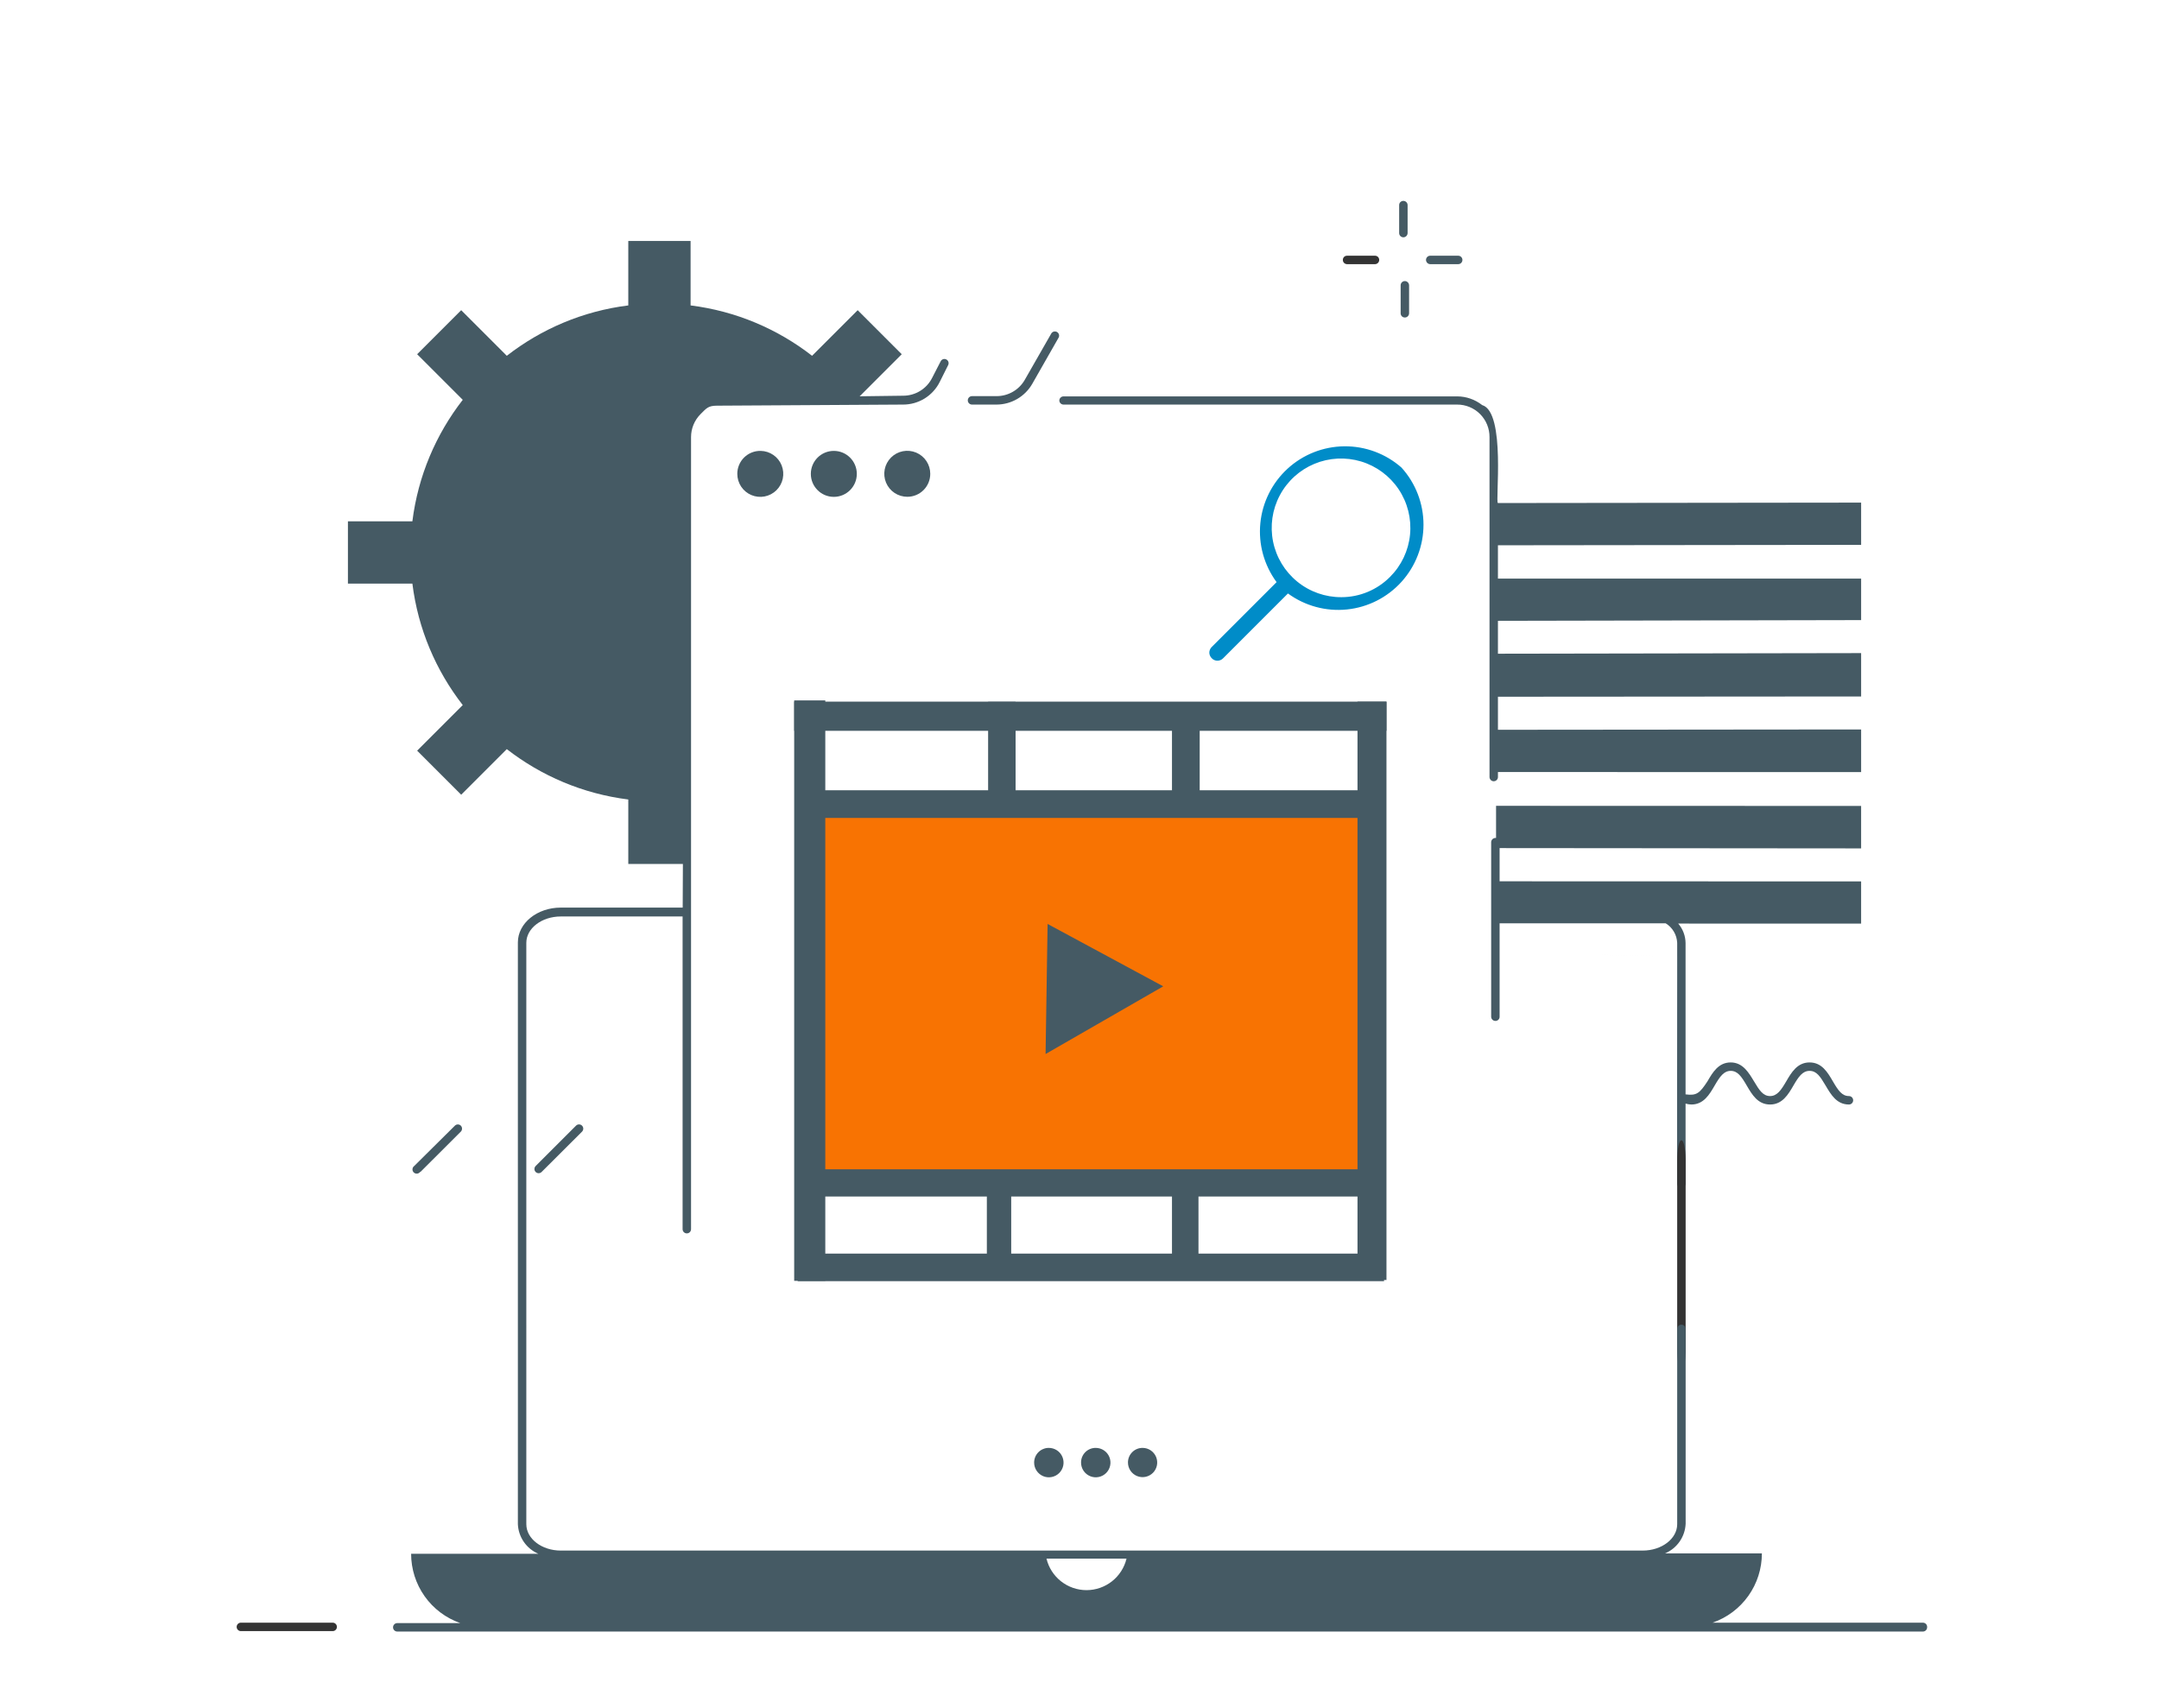 <?xml version="1.0" encoding="UTF-8" standalone="no"?>
<svg
   width="182"
   height="144"
   viewBox="0 0 182 144"
   fill="none"
   version="1.1"
   id="svg2246"
   sodipodi:docname="doc-extract.svg"
   inkscape:version="1.1 (c68e22c387, 2021-05-23)"
   xmlns:inkscape="http://www.inkscape.org/namespaces/inkscape"
   xmlns:sodipodi="http://sodipodi.sourceforge.net/DTD/sodipodi-0.dtd"
   xmlns="http://www.w3.org/2000/svg"
   xmlns:svg="http://www.w3.org/2000/svg">
  <defs
     id="defs2250" />
  <sodipodi:namedview
     id="namedview2248"
     pagecolor="#ffffff"
     bordercolor="#666666"
     borderopacity="1.0"
     inkscape:pageshadow="2"
     inkscape:pageopacity="0.0"
     inkscape:pagecheckerboard="0"
     showgrid="false"
     showguides="true"
     inkscape:guide-bbox="true"
     inkscape:zoom="5.6568542"
     inkscape:cx="83.173436"
     inkscape:cy="75.218485"
     inkscape:window-width="1920"
     inkscape:window-height="1001"
     inkscape:window-x="-9"
     inkscape:window-y="-9"
     inkscape:window-maximized="1"
     inkscape:current-layer="svg2246" />
  <path
     d="m 147.861,91.167 c -0.434,-0.713 -0.933,-1.596 -1.966,-1.596 -1.034,0 -1.525,0.848 -1.96,1.596 -0.658,0.998 -0.909,1.224 -1.845,1.097 v -11.614 c 0,0 -15.989,-0.329 0,0 v -1.14 c -0.005,-0.605 -0.225,-1.188 -0.62,-1.646 l 15.419,0.005 v -3.558 l -30.475,-0.01 v -2.8 l 30.475,0.026 v -3.58 l -30.774,-0.009 v 2.708 h -0.057 c -0.094,0.002 -0.183,0.04 -0.25,0.106 -0.066,0.066 -0.104,0.156 -0.106,0.25 v 14.721 c 0.002,0.093 0.04,0.182 0.107,0.247 0.066,0.065 0.156,0.102 0.249,0.102 0.047,0.001 0.093,-0.007 0.136,-0.025 0.043,-0.017 0.082,-0.043 0.116,-0.075 0.033,-0.033 0.059,-0.071 0.077,-0.114 0.018,-0.043 0.027,-0.089 0.027,-0.135 v -5.095 h 14.97 l -0.007,10.823 c 0,1.176 0.003,-0.355 0,1.176 v 7.161 c 0,0.095 0.038,0.185 0.105,0.252 0.066,0.066 0.157,0.104 0.252,0.104 0.094,0 0.185,-0.038 0.251,-0.104 0.067,-0.067 0.105,-0.158 0.105,-0.252 v -6.747 c 0.159,0.049 0.325,0.075 0.491,0.078 1.034,0 1.525,-0.848 1.96,-1.596 0.434,-0.748 0.769,-1.24 1.354,-1.24 0.584,0 0.904,0.47 1.353,1.24 0.449,0.769 0.934,1.596 1.967,1.596 1.033,0 1.532,-0.848 1.966,-1.596 0.435,-0.748 0.77,-1.24 1.361,-1.24 0.592,0 0.898,0.47 1.354,1.24 0.456,0.769 0.934,1.596 1.967,1.596 0.094,0 0.185,-0.037 0.252,-0.104 0.066,-0.067 0.104,-0.158 0.104,-0.252 0,-0.095 -0.038,-0.185 -0.104,-0.252 -0.067,-0.067 -0.158,-0.104 -0.252,-0.104 -0.585,0 -0.905,-0.47 -1.354,-1.24 -0.449,-0.769 -0.933,-1.596 -1.967,-1.596 -1.033,0 -1.532,0.848 -1.966,1.596 -0.435,0.748 -0.777,1.24 -1.361,1.24 -0.584,0 -0.898,-0.47 -1.354,-1.24 z M 126.414,80.629 v -2.786 h 14.001 c 0.284,0.174 0.521,0.415 0.69,0.702 0.169,0.287 0.265,0.611 0.279,0.944 v 1.14 z"
     fill="#333333"
     id="path2192"
     sodipodi:nodetypes="csccccccccccccccccccccsccsccccscscscccscscscscscssscsccccscccc"
     style="fill:#455a64;fill-opacity:1" />
  <path
     d="M35.441 98.805L38.846 95.407C38.912 95.339 38.949 95.248 38.949 95.154C38.949 95.059 38.912 94.969 38.846 94.901C38.78 94.836 38.69 94.799 38.597 94.799C38.504 94.799 38.414 94.836 38.348 94.901L34.913 98.307C34.872 98.337 34.839 98.376 34.814 98.421C34.79 98.466 34.775 98.516 34.772 98.567C34.768 98.617 34.775 98.668 34.793 98.716C34.811 98.764 34.839 98.808 34.875 98.844C34.911 98.88 34.955 98.908 35.002 98.925C35.05 98.943 35.101 98.951 35.152 98.947C35.203 98.944 35.253 98.929 35.297 98.904C35.342 98.88 35.381 98.846 35.412 98.805H35.441Z"
     fill="#333333"
     id="path2196"
     style="fill:#455a64;fill-opacity:1" />
  <path
     d="M48.558 94.901L45.152 98.307C45.103 98.356 45.07 98.419 45.057 98.488C45.044 98.556 45.05 98.627 45.077 98.692C45.104 98.756 45.148 98.811 45.206 98.851C45.264 98.89 45.332 98.911 45.401 98.912C45.498 98.912 45.59 98.874 45.658 98.805L49.064 95.407C49.097 95.374 49.123 95.334 49.141 95.291C49.159 95.247 49.169 95.201 49.169 95.154C49.169 95.107 49.159 95.06 49.141 95.017C49.123 94.974 49.097 94.934 49.064 94.901C49.031 94.868 48.991 94.841 48.948 94.823C48.904 94.805 48.858 94.796 48.811 94.796C48.764 94.796 48.717 94.805 48.674 94.823C48.631 94.841 48.591 94.868 48.558 94.901V94.901Z"
     fill="#333333"
     id="path2198"
     style="fill:#455a64;fill-opacity:1" />
  <path
     d="m 89.654,34.109 h 33.177 c 0.36,-0.002 0.715,0.068 1.048,0.205 0.332,0.137 0.635,0.339 0.889,0.594 0.254,0.255 0.455,0.558 0.592,0.892 0.136,0.334 0.206,0.691 0.204,1.052 v 28.657 c 0,0.095 0.038,0.185 0.104,0.252 0.067,0.067 0.157,0.104 0.251,0.104 0.095,0 0.184,-0.037 0.251,-0.104 0.067,-0.067 0.104,-0.157 0.104,-0.252 v -0.42 l 30.616,0.004 0,-3.594 -30.616,0.027 v -2.786 l 30.616,-0.022 V 55.062 l -30.616,0.051 v -2.772 l 30.616,-0.061 0,-3.501 h -30.616 v -2.807 l 30.616,-0.035 0,-3.562 -30.616,0.035 c -0.246,-4.98e-4 0.688,-7.666 -1.328,-8.258 -0.604,-0.473 -1.348,-0.732 -2.114,-0.734 H 89.654 c -0.094,0 -0.184,0.038 -0.251,0.104 -0.067,0.067 -0.104,0.157 -0.104,0.252 0.005,0.091 0.045,0.176 0.111,0.238 0.066,0.062 0.153,0.097 0.244,0.097 z"
     fill="#333333"
     id="path2210"
     sodipodi:nodetypes="cccsccscscsccccccccccccccccccsscccc"
     style="stroke-width:0.998;fill:#455a64;fill-opacity:1" />
  <path
     d="M81.939 34.109H84.013C84.621 34.106 85.218 33.944 85.744 33.639C86.27 33.334 86.708 32.897 87.012 32.371L89.214 28.509C89.243 28.468 89.264 28.422 89.274 28.374C89.285 28.325 89.285 28.274 89.275 28.226C89.264 28.177 89.244 28.131 89.215 28.09C89.185 28.05 89.148 28.016 89.105 27.991C89.062 27.966 89.014 27.95 88.965 27.945C88.915 27.94 88.865 27.945 88.817 27.96C88.77 27.975 88.726 28 88.689 28.033C88.652 28.066 88.622 28.107 88.601 28.152L86.392 32.014C86.153 32.434 85.807 32.784 85.389 33.026C84.971 33.269 84.496 33.397 84.013 33.397H81.939C81.845 33.397 81.754 33.434 81.687 33.501C81.621 33.568 81.583 33.658 81.583 33.753C81.583 33.847 81.621 33.938 81.687 34.005C81.754 34.072 81.845 34.109 81.939 34.109Z"
     fill="#333333"
     id="path2212"
     style="fill:#455a64;fill-opacity:1" />
  <path
     d="M62.153 39.952C62.153 40.334 62.266 40.707 62.477 41.025C62.688 41.343 62.989 41.591 63.341 41.739C63.693 41.886 64.081 41.927 64.456 41.855C64.831 41.783 65.176 41.602 65.449 41.334C65.721 41.067 65.908 40.725 65.987 40.351C66.066 39.978 66.032 39.589 65.891 39.234C65.75 38.88 65.507 38.575 65.193 38.358C64.879 38.14 64.508 38.021 64.126 38.014C63.869 38.008 63.612 38.054 63.373 38.149C63.133 38.244 62.915 38.386 62.731 38.566C62.547 38.747 62.401 38.963 62.302 39.201C62.202 39.438 62.152 39.694 62.153 39.952V39.952Z"
     fill="#333333"
     id="path2214"
     style="fill:#455a64;fill-opacity:1" />
  <path
     d="M70.29 41.89C71.36 41.89 72.228 41.022 72.228 39.952C72.228 38.881 71.36 38.014 70.29 38.014C69.219 38.014 68.352 38.881 68.352 39.952C68.352 41.022 69.219 41.89 70.29 41.89Z"
     fill="#333333"
     id="path2216"
     style="fill:#455a64;fill-opacity:1" />
  <path
     d="M78.419 39.952C78.421 39.568 78.308 39.192 78.096 38.872C77.883 38.553 77.581 38.303 77.226 38.155C76.872 38.008 76.482 37.969 76.105 38.043C75.728 38.118 75.382 38.303 75.111 38.574C74.84 38.846 74.655 39.192 74.58 39.568C74.506 39.945 74.545 40.335 74.692 40.69C74.84 41.044 75.089 41.346 75.409 41.559C75.729 41.771 76.105 41.884 76.489 41.883C77.001 41.883 77.492 41.679 77.854 41.317C78.216 40.955 78.419 40.464 78.419 39.952Z"
     fill="#333333"
     id="path2218"
     style="fill:#455a64;fill-opacity:1" />
  <path
     d="M 116.734,67.428 H 67.165 V 99.238 H 116.734 Z"
     fill="#f87302"
     id="path2220"
     style="stroke-width:0.989" />
  <path
     d="M 98.059,83.156 88.311,77.897 88.141,88.862 Z"
     fill="#333333"
     id="path2186-6-1"
     style="stroke-width:0.448;fill:#455a64;fill-opacity:1"
     sodipodi:nodetypes="ccccc" />
  <path
     d="m 141.741,96.138 c -0.047,-0.005 -0.093,0.034 -0.136,0.118 -0.043,0.084 -0.083,0.212 -0.116,0.374 -0.033,0.157 -0.059,0.349 -0.077,0.561 -0.018,0.212 -0.028,0.438 -0.028,0.664 v 15.883 c 0,0.463 0.038,0.91 0.105,1.24 0.067,0.325 0.157,0.512 0.252,0.512 0.094,0 0.185,-0.187 0.252,-0.512 0.066,-0.33 0.104,-0.777 0.104,-1.24 V 97.752 c -0.006,-0.443 -0.046,-0.861 -0.112,-1.161 -0.067,-0.3 -0.154,-0.463 -0.244,-0.453 z"
     fill="#333333"
     id="path2222"
     style="stroke-width:2.218" />
  <path
     d="m 118.145,39.422 c -1.33,-1.173 -3.048,-1.812 -4.821,-1.795 -1.773,0.017 -3.479,0.69 -4.786,1.889 -1.305,1.199 -2.124,2.838 -2.294,4.604 -0.171,1.765 0.318,3.531 1.37,4.958 v 0 l -5.463,5.463 c -0.065,0.061 -0.117,0.135 -0.151,0.218 -0.036,0.082 -0.056,0.171 -0.056,0.26 0,0.09 0.019,0.178 0.056,0.26 0.035,0.082 0.086,0.156 0.151,0.218 0.061,0.066 0.136,0.118 0.219,0.153 0.082,0.035 0.171,0.053 0.261,0.052 0.088,-5.76e-4 0.176,-0.019 0.259,-0.054 0.082,-0.035 0.157,-0.086 0.219,-0.151 l 5.463,-5.463 c 1.436,1.05 3.209,1.53 4.978,1.348 1.769,-0.182 3.406,-1.014 4.598,-2.334 1.19,-1.32 1.85,-3.035 1.85,-4.813 0,-1.778 -0.659,-3.493 -1.852,-4.812 z m -5.066,10.925 c -1.355,0.007 -2.67,-0.456 -3.72,-1.31 -1.05,-0.854 -1.771,-2.047 -2.041,-3.374 -0.268,-1.327 -0.069,-2.706 0.567,-3.902 0.634,-1.196 1.664,-2.134 2.913,-2.655 1.25,-0.521 2.643,-0.591 3.939,-0.2 1.296,0.391 2.415,1.221 3.168,2.346 0.753,1.125 1.091,2.477 0.958,3.825 -0.132,1.347 -0.73,2.607 -1.689,3.563 -0.537,0.54 -1.175,0.969 -1.878,1.262 -0.703,0.293 -1.457,0.444 -2.218,0.445 z"
     fill="#008cc8"
     id="path2224"
     style="stroke-width:1.917" />
  <path
     d="M87.176 123.309C87.176 123.554 87.249 123.794 87.386 123.998C87.522 124.202 87.716 124.361 87.943 124.455C88.17 124.549 88.42 124.573 88.661 124.524C88.901 124.476 89.122 124.357 89.295 124.183C89.468 124.009 89.586 123.787 89.633 123.546C89.68 123.305 89.654 123.056 89.559 122.829C89.465 122.603 89.305 122.41 89.1 122.275C88.895 122.139 88.654 122.068 88.409 122.069C88.246 122.069 88.086 122.101 87.936 122.164C87.786 122.226 87.649 122.317 87.535 122.433C87.42 122.548 87.33 122.685 87.268 122.835C87.207 122.985 87.175 123.146 87.176 123.309V123.309Z"
     fill="#333333"
     id="path2226"
     style="fill:#455a64;fill-opacity:1" />
  <path
     d="M91.131 123.309C91.131 123.554 91.204 123.794 91.34 123.998C91.477 124.202 91.671 124.361 91.898 124.455C92.125 124.549 92.374 124.573 92.615 124.524C92.856 124.476 93.076 124.357 93.25 124.183C93.423 124.009 93.54 123.787 93.587 123.546C93.634 123.305 93.609 123.056 93.514 122.829C93.419 122.603 93.259 122.41 93.054 122.275C92.849 122.139 92.609 122.068 92.363 122.069C92.201 122.068 92.039 122.1 91.889 122.162C91.738 122.224 91.602 122.315 91.487 122.431C91.372 122.546 91.282 122.683 91.221 122.834C91.159 122.985 91.129 123.146 91.131 123.309Z"
     fill="#333333"
     id="path2228"
     style="fill:#455a64;fill-opacity:1" />
  <path
     d="M95.085 123.309C95.087 123.552 95.16 123.79 95.296 123.992C95.433 124.194 95.626 124.35 95.851 124.443C96.076 124.535 96.324 124.558 96.563 124.51C96.801 124.461 97.02 124.344 97.192 124.171C97.364 123.998 97.48 123.779 97.527 123.54C97.574 123.301 97.549 123.053 97.456 122.828C97.362 122.604 97.204 122.412 97.002 122.276C96.799 122.141 96.561 122.069 96.318 122.069C96.155 122.068 95.994 122.1 95.843 122.162C95.693 122.224 95.556 122.315 95.442 122.431C95.327 122.546 95.236 122.683 95.175 122.834C95.114 122.985 95.083 123.146 95.085 123.309Z"
     fill="#333333"
     id="path2230"
     style="fill:#455a64;fill-opacity:1" />
  <path
     d="m 118.303,20.008 c 0.094,-0.002 0.183,-0.04 0.25,-0.106 0.066,-0.066 0.104,-0.156 0.106,-0.25 V 17.286 c -0.002,-0.093 -0.04,-0.182 -0.107,-0.247 -0.067,-0.065 -0.156,-0.102 -0.249,-0.102 -0.046,-9e-4 -0.093,0.007 -0.136,0.025 -0.043,0.017 -0.083,0.043 -0.116,0.075 -0.033,0.033 -0.06,0.071 -0.077,0.114 -0.018,0.043 -0.027,0.089 -0.027,0.135 v 2.365 c 0,0.095 0.037,0.185 0.104,0.252 0.067,0.067 0.157,0.104 0.252,0.104 z"
     fill="#333333"
     id="path2234"
     style="fill:#455a64;fill-opacity:1" />
  <path
     d="m 120.566,22.271 h 2.358 c 0.095,0 0.185,-0.037 0.252,-0.104 0.067,-0.067 0.104,-0.157 0.104,-0.252 0,-0.095 -0.037,-0.185 -0.104,-0.252 -0.067,-0.067 -0.157,-0.104 -0.252,-0.104 h -2.358 c -0.095,0 -0.185,0.037 -0.252,0.104 -0.067,0.067 -0.104,0.157 -0.104,0.252 0.002,0.094 0.04,0.183 0.106,0.25 0.066,0.066 0.156,0.104 0.25,0.106 z"
     fill="#333333"
     id="path2236"
     style="fill:#455a64;fill-opacity:1" />
  <path
     d="m 118.428,26.767 c 0.093,1e-4 0.183,-0.036 0.249,-0.102 0.067,-0.065 0.105,-0.154 0.107,-0.247 v -2.365 c -0.002,-0.094 -0.04,-0.183 -0.106,-0.25 -0.067,-0.067 -0.156,-0.105 -0.25,-0.106 -0.095,0 -0.185,0.037 -0.252,0.104 -0.067,0.067 -0.104,0.158 -0.104,0.252 v 2.365 c 0,0.046 0.009,0.092 0.027,0.135 0.018,0.043 0.044,0.082 0.077,0.114 0.033,0.033 0.072,0.058 0.116,0.075 0.043,0.017 0.089,0.025 0.136,0.025 z"
     fill="#333333"
     id="path2238"
     style="fill:#455a64;fill-opacity:1" />
  <path
     d="m 113.549,22.271 h 2.366 c 0.093,-0.002 0.182,-0.04 0.247,-0.107 0.065,-0.067 0.102,-0.156 0.102,-0.249 9e-4,-0.046 -0.007,-0.093 -0.025,-0.136 -0.017,-0.043 -0.043,-0.083 -0.075,-0.116 -0.033,-0.033 -0.071,-0.06 -0.114,-0.077 -0.043,-0.018 -0.089,-0.027 -0.135,-0.027 h -2.366 c -0.046,0 -0.092,0.009 -0.135,0.027 -0.043,0.018 -0.082,0.044 -0.114,0.077 -0.033,0.033 -0.058,0.072 -0.075,0.116 -0.017,0.043 -0.025,0.089 -0.025,0.136 0,0.093 0.036,0.183 0.102,0.249 0.065,0.067 0.154,0.105 0.247,0.107 z"
     fill="#333333"
     id="path2240" />
  <path
     d="M 162.097,136.804 H 144.37 c 1.214,-0.421 2.266,-1.21 3.011,-2.257 0.745,-1.047 1.144,-2.301 1.143,-3.586 h -8.158 c 0.494,-0.21 0.919,-0.556 1.225,-0.997 0.306,-0.441 0.482,-0.96 0.506,-1.497 v -16.43 c 0,-0.095 -0.038,-0.185 -0.104,-0.252 -0.067,-0.067 -0.158,-0.104 -0.252,-0.104 -0.095,0 -0.185,0.037 -0.252,0.104 -0.067,0.067 -0.105,0.157 -0.105,0.252 v 16.466 c 0,1.226 -1.303,2.223 -2.907,2.223 H 47.275 c -1.603,0 -2.907,-0.997 -2.907,-2.223 V 79.489 c 0,-1.226 1.304,-2.223 2.907,-2.223 h 10.267 v 26.363 c 0,0.095 0.038,0.185 0.104,0.252 0.067,0.067 0.157,0.104 0.252,0.104 0.095,0 0.185,-0.037 0.252,-0.104 0.067,-0.067 0.104,-0.157 0.104,-0.252 V 36.852 c 0,-0.728 0.289,-1.425 0.803,-1.94 0.514,-0.514 0.65,-0.705 1.377,-0.71 L 76.125,34.109 c 0.642,0.002 1.272,-0.176 1.819,-0.513 0.546,-0.338 0.988,-0.821 1.274,-1.396 l 0.713,-1.425 c 0.04,-0.083 0.046,-0.179 0.017,-0.267 -0.029,-0.088 -0.091,-0.161 -0.174,-0.203 -0.042,-0.022 -0.087,-0.035 -0.134,-0.039 -0.047,-0.004 -0.094,0.002 -0.138,0.016 -0.044,0.015 -0.086,0.038 -0.121,0.069 -0.035,0.031 -0.064,0.069 -0.084,0.111 l -0.713,1.382 c -0.227,0.458 -0.577,0.843 -1.012,1.111 -0.434,0.268 -0.936,0.409 -1.446,0.407 L 59.722,33.58 C 58.256,34.32 58.217,34.353 57.737,35.635 L 57.55,76.518 H 47.268 c -1.995,0 -3.612,1.318 -3.612,2.936 v 49.05 c 0.024,0.537 0.2,1.056 0.506,1.497 0.306,0.441 0.731,0.787 1.225,0.997 H 34.657 c -7e-4,1.284 0.398,2.536 1.141,3.583 0.743,1.047 1.794,1.837 3.006,2.26 h -5.315 c -0.095,0 -0.185,0.037 -0.252,0.104 -0.067,0.067 -0.104,0.157 -0.104,0.252 0,0.094 0.037,0.185 0.104,0.252 0.067,0.067 0.157,0.104 0.252,0.104 H 162.097 c 0.095,0 0.185,-0.037 0.252,-0.104 0.067,-0.067 0.105,-0.158 0.105,-0.252 0.005,-0.05 -0.001,-0.1 -0.017,-0.147 -0.015,-0.048 -0.041,-0.092 -0.074,-0.128 -0.034,-0.037 -0.075,-0.067 -0.121,-0.087 -0.045,-0.02 -0.095,-0.03 -0.145,-0.03 z m -73.88,-5.401 h 6.747 c -0.182,0.758 -0.614,1.432 -1.226,1.914 -0.612,0.482 -1.369,0.745 -2.148,0.745 -0.779,0 -1.536,-0.263 -2.148,-0.745 -0.612,-0.482 -1.044,-1.156 -1.226,-1.914 z"
     fill="#333333"
     id="path2242"
     sodipodi:nodetypes="scsccscscssssssssscsssssscsccccccccccccccccssccccccsssssssccccsccsssc"
     style="fill:#455a64;fill-opacity:1" />
  <g
     id="Icons"
     transform="matrix(2.626,0,0,2.626,-7.253,1.995)"
     style="fill:#455a64;fill-opacity:1">
    <g
       id="g7"
       style="fill:#455a64;fill-opacity:1">
      <path
         d="m 30.245,12.077 1.464,-1.464 -1.414,-1.414 -1.464,1.464 c -1.106,-0.86 -2.44,-1.434 -3.9,-1.617 V 6.977 h -2 v 2.069 c -1.46,0.182 -2.794,0.757 -3.9,1.617 l -1.464,-1.464 -1.414,1.414 1.464,1.464 c -0.86,1.106 -1.434,2.44 -1.617,3.9 h -2.069 v 2 H 16 c 0.182,1.46 0.757,2.794 1.617,3.9 l -1.464,1.464 1.414,1.414 1.464,-1.464 c 1.106,0.859 2.441,1.434 3.9,1.617 v 2.069 h 2 v -2.069 c -0.057,-10.8 0,0 -0.057,-10.8 -0.009,-1.712 -0.432,-2.024 2.087,-1.922 0.777,0.031 0.862,-0.086 3.283,-0.108 z"
         id="path5"
         style="fill:#455a64;fill-opacity:1"
         sodipodi:nodetypes="ccccccccccccccccccccccccssc" />
    </g>
  </g>
  <path
     d="M28.045 136.804H20.307C20.212 136.804 20.122 136.841 20.055 136.908C19.988 136.975 19.95 137.066 19.95 137.16C19.95 137.255 19.988 137.345 20.055 137.412C20.122 137.479 20.212 137.516 20.307 137.516H28.045C28.139 137.516 28.23 137.479 28.297 137.412C28.363 137.345 28.401 137.255 28.401 137.16C28.401 137.066 28.363 136.975 28.297 136.908C28.23 136.841 28.139 136.804 28.045 136.804Z"
     fill="#333333"
     id="path2244" />
  <path
     d="m 116.593,66.626 h -49.427 v 2.333 h 49.427 z"
     fill="#333333"
     id="path2186-6"
     style="stroke-width:0.807;fill:#455a64;fill-opacity:1" />
  <path
     d="M 116.877,59.153 H 66.95 v 2.46 h 37.525 12.402 z"
     fill="#333333"
     id="path3227"
     style="stroke-width:0.833;fill:#455a64;fill-opacity:1"
     sodipodi:nodetypes="cccccc" />
  <path
     d="M 69.571,107.986 V 59.05 H 66.948 v 48.936 z"
     fill="#333333"
     id="path3227-2"
     style="stroke-width:0.851;fill:#455a64;fill-opacity:1" />
  <path
     d="M 85.243,107.565 V 99.553 H 83.19 v 8.013 z"
     fill="#333333"
     id="path3227-2-0"
     style="stroke-width:0.305;fill:#455a64;fill-opacity:1" />
  <path
     d="M 101.03,107.711 V 98.999 H 98.796 V 107.711 Z"
     fill="#333333"
     id="path3227-2-2"
     style="stroke-width:0.331;fill:#455a64;fill-opacity:1" />
  <path
     d="m 85.612,68.149 v -8.983 h -2.315 v 8.983 z"
     fill="#333333"
     id="path3227-2-5"
     style="stroke-width:0.343;fill:#455a64;fill-opacity:1" />
  <path
     d="M 116.64,98.582 H 67.213 v 2.297 h 49.427 z"
     fill="#333333"
     id="path3229"
     style="stroke-width:0.801;fill:#455a64;fill-opacity:1" />
  <path
     d="M 116.672,105.689 H 67.245 v 2.324 H 116.672 Z"
     fill="#333333"
     id="path3231"
     style="stroke-width:0.805;fill:#455a64;fill-opacity:1" />
  <path
     d="m 101.132,67.798 v -7.934 h -2.336 v 7.934 z"
     fill="#333333"
     id="path5340"
     style="stroke-width:0.323;fill:#455a64;fill-opacity:1" />
  <path
     d="M 116.877,107.914 V 59.153 h -2.442 v 48.761 z"
     fill="#333333"
     id="path3227-2-5-9"
     style="stroke-width:0.82;fill:#455a64;fill-opacity:1" />
</svg>
